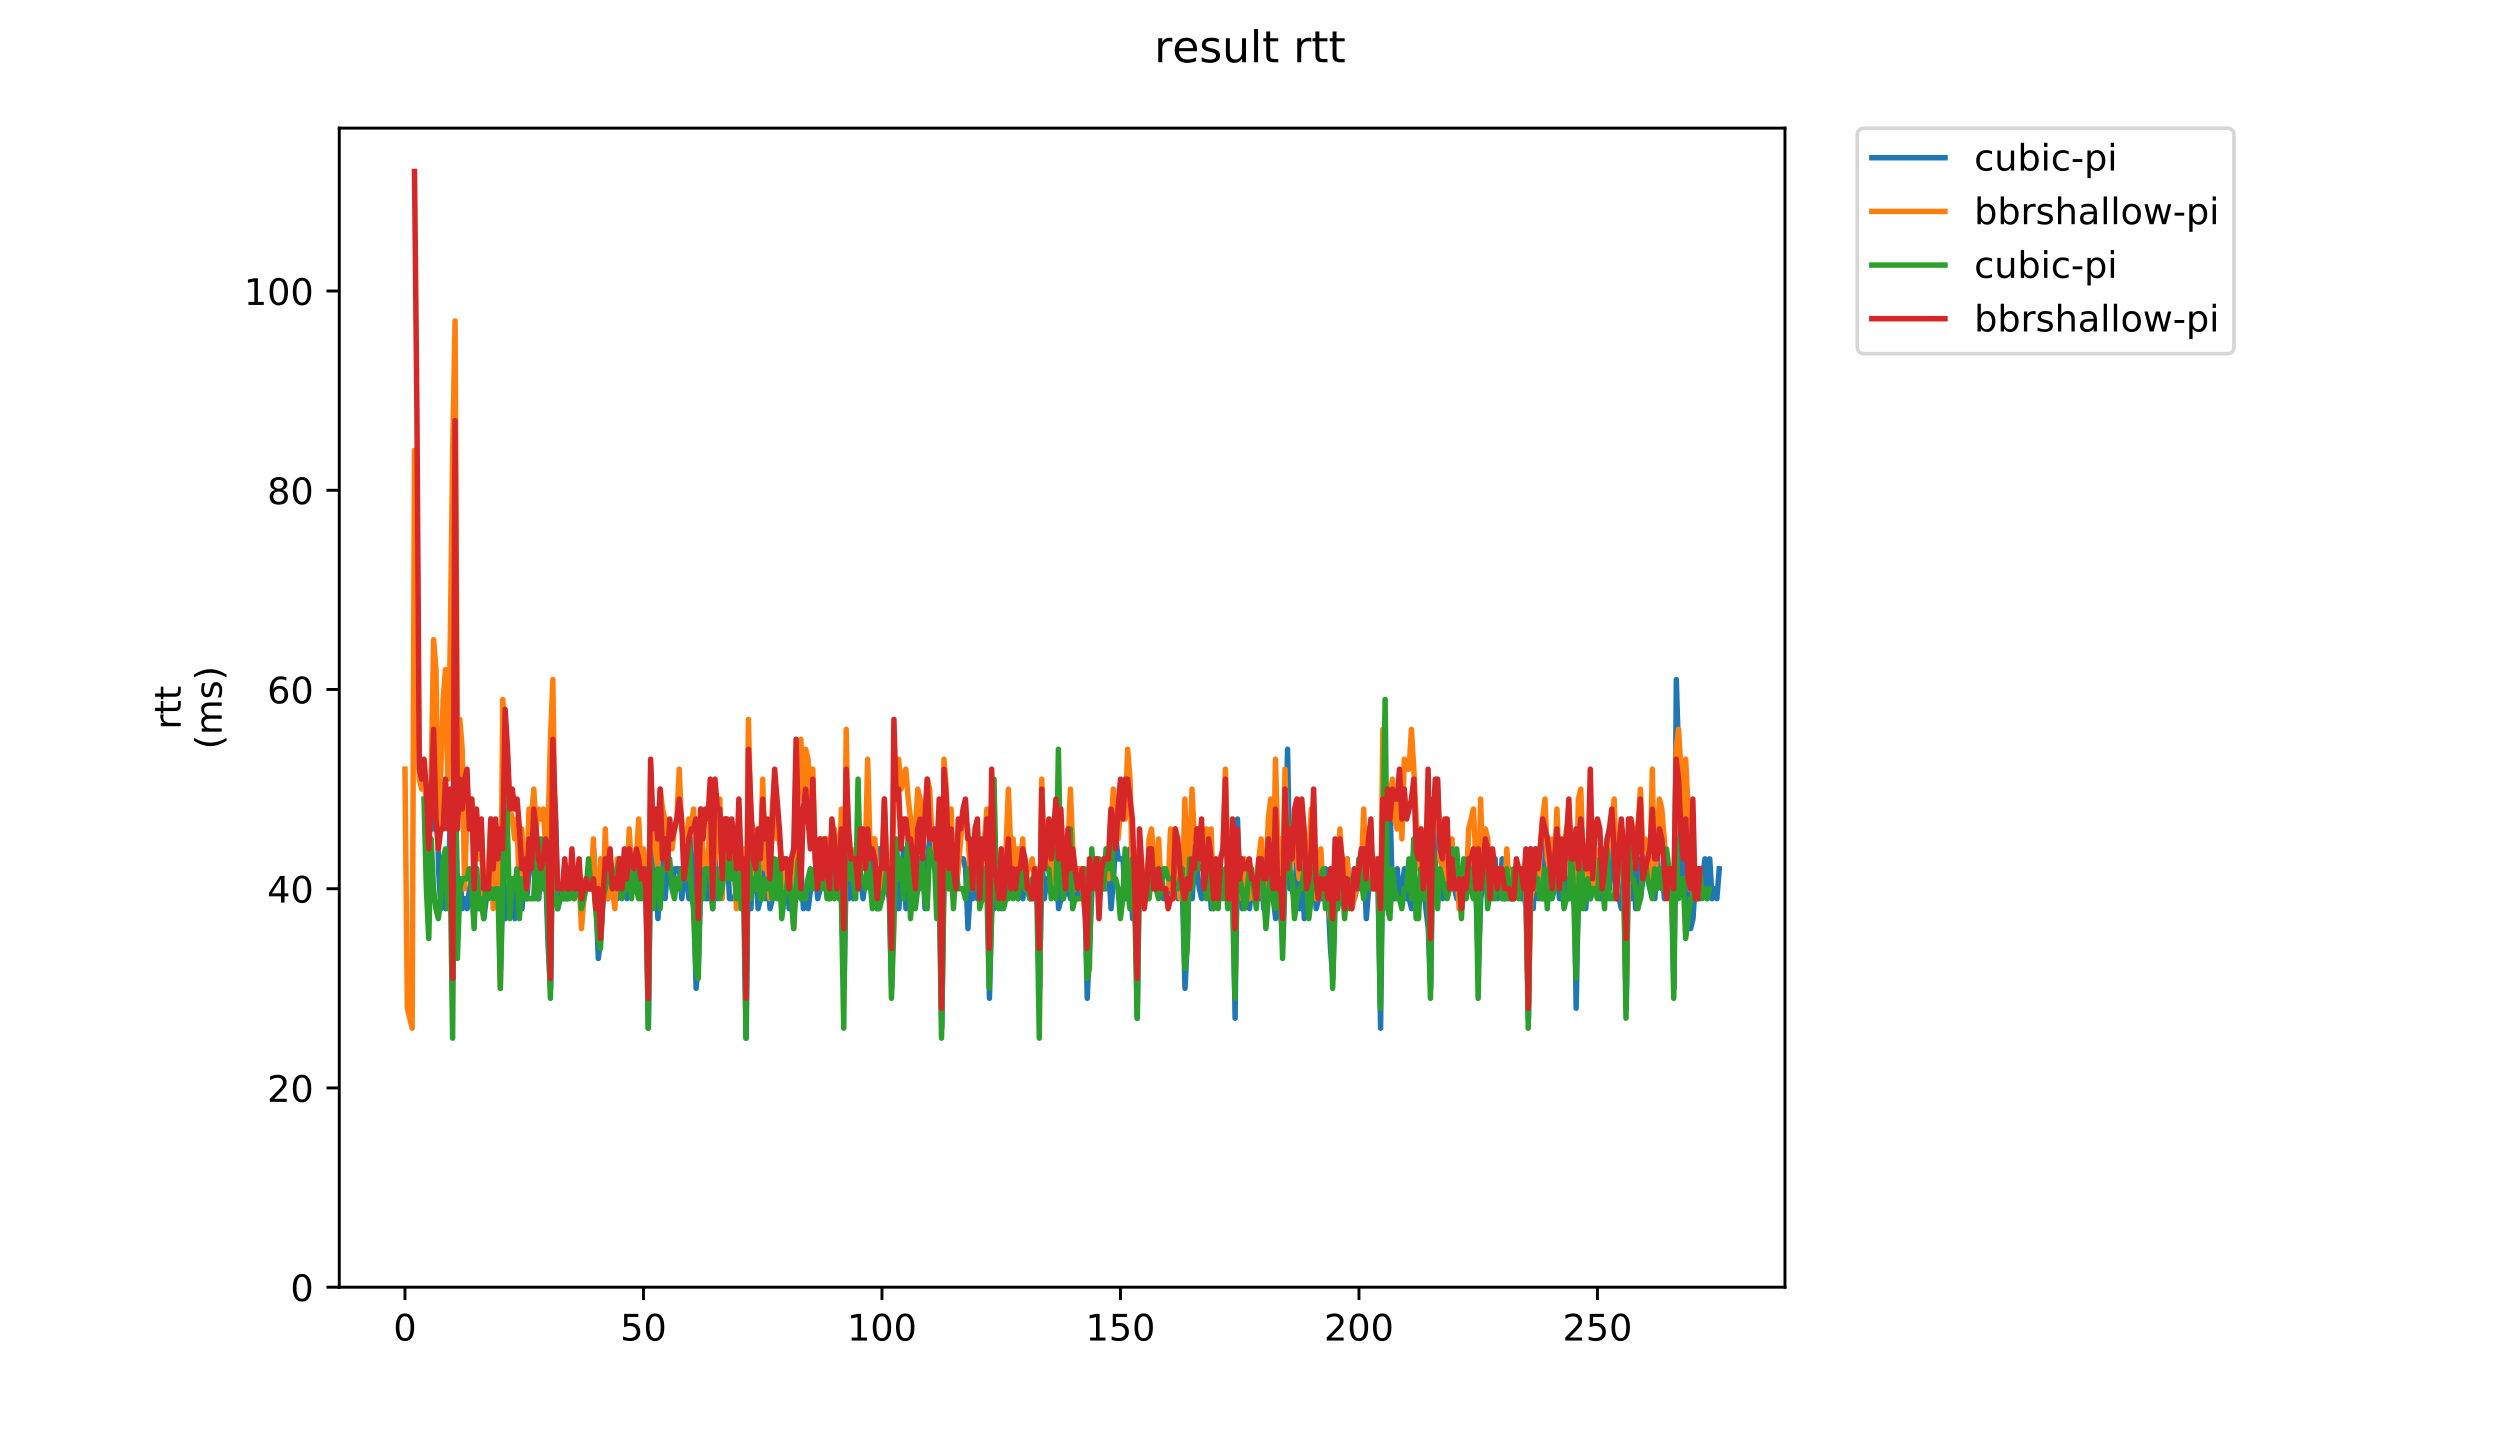<?xml version="1.0" encoding="utf-8" standalone="no"?>
<!DOCTYPE svg PUBLIC "-//W3C//DTD SVG 1.1//EN"
  "http://www.w3.org/Graphics/SVG/1.1/DTD/svg11.dtd">
<!-- Created with matplotlib (https://matplotlib.org/) -->
<svg height="396pt" version="1.1" viewBox="0 0 684 396" width="684pt" xmlns="http://www.w3.org/2000/svg" xmlns:xlink="http://www.w3.org/1999/xlink">
 <defs>
  <style type="text/css">
*{stroke-linecap:butt;stroke-linejoin:round;}
  </style>
 </defs>
 <g id="figure_1">
  <g id="patch_1">
   <path d="M 0 396 
L 684 396 
L 684 0 
L 0 0 
z
" style="fill:#ffffff;"/>
  </g>
  <g id="axes_1">
   <g id="patch_2">
    <path d="M 92.824 352.174 
L 488.365 352.174 
L 488.365 35.062 
L 92.824 35.062 
z
" style="fill:#ffffff;"/>
   </g>
   <g id="matplotlib.axis_1">
    <g id="xtick_1">
     <g id="line2d_1">
      <defs>
       <path d="M 0 0 
L 0 3.5 
" id="mc94d99dce8" style="stroke:#000000;stroke-width:0.8;"/>
      </defs>
      <g>
       <use style="stroke:#000000;stroke-width:0.8;" x="110.803" xlink:href="#mc94d99dce8" y="352.174"/>
      </g>
     </g>
     <g id="text_1">
      <!-- 0 -->
      <defs>
       <path d="M 31.781 66.406 
Q 24.172 66.406 20.328 58.906 
Q 16.5 51.422 16.5 36.375 
Q 16.5 21.391 20.328 13.891 
Q 24.172 6.391 31.781 6.391 
Q 39.453 6.391 43.281 13.891 
Q 47.125 21.391 47.125 36.375 
Q 47.125 51.422 43.281 58.906 
Q 39.453 66.406 31.781 66.406 
z
M 31.781 74.219 
Q 44.047 74.219 50.516 64.516 
Q 56.984 54.828 56.984 36.375 
Q 56.984 17.969 50.516 8.266 
Q 44.047 -1.422 31.781 -1.422 
Q 19.531 -1.422 13.062 8.266 
Q 6.594 17.969 6.594 36.375 
Q 6.594 54.828 13.062 64.516 
Q 19.531 74.219 31.781 74.219 
z
" id="DejaVuSans-48"/>
      </defs>
      <g transform="translate(107.622 366.773)scale(0.1 -0.1)">
       <use xlink:href="#DejaVuSans-48"/>
      </g>
     </g>
    </g>
    <g id="xtick_2">
     <g id="line2d_2">
      <g>
       <use style="stroke:#000000;stroke-width:0.8;" x="176.055" xlink:href="#mc94d99dce8" y="352.174"/>
      </g>
     </g>
     <g id="text_2">
      <!-- 50 -->
      <defs>
       <path d="M 10.797 72.906 
L 49.516 72.906 
L 49.516 64.594 
L 19.828 64.594 
L 19.828 46.734 
Q 21.969 47.469 24.109 47.828 
Q 26.266 48.188 28.422 48.188 
Q 40.625 48.188 47.75 41.5 
Q 54.891 34.812 54.891 23.391 
Q 54.891 11.625 47.562 5.094 
Q 40.234 -1.422 26.906 -1.422 
Q 22.312 -1.422 17.547 -0.641 
Q 12.797 0.141 7.719 1.703 
L 7.719 11.625 
Q 12.109 9.234 16.797 8.062 
Q 21.484 6.891 26.703 6.891 
Q 35.156 6.891 40.078 11.328 
Q 45.016 15.766 45.016 23.391 
Q 45.016 31 40.078 35.438 
Q 35.156 39.891 26.703 39.891 
Q 22.75 39.891 18.812 39.016 
Q 14.891 38.141 10.797 36.281 
z
" id="DejaVuSans-53"/>
      </defs>
      <g transform="translate(169.693 366.773)scale(0.1 -0.1)">
       <use xlink:href="#DejaVuSans-53"/>
       <use x="63.623" xlink:href="#DejaVuSans-48"/>
      </g>
     </g>
    </g>
    <g id="xtick_3">
     <g id="line2d_3">
      <g>
       <use style="stroke:#000000;stroke-width:0.8;" x="241.307" xlink:href="#mc94d99dce8" y="352.174"/>
      </g>
     </g>
     <g id="text_3">
      <!-- 100 -->
      <defs>
       <path d="M 12.406 8.297 
L 28.516 8.297 
L 28.516 63.922 
L 10.984 60.406 
L 10.984 69.391 
L 28.422 72.906 
L 38.281 72.906 
L 38.281 8.297 
L 54.391 8.297 
L 54.391 0 
L 12.406 0 
z
" id="DejaVuSans-49"/>
      </defs>
      <g transform="translate(231.763 366.773)scale(0.1 -0.1)">
       <use xlink:href="#DejaVuSans-49"/>
       <use x="63.623" xlink:href="#DejaVuSans-48"/>
       <use x="127.246" xlink:href="#DejaVuSans-48"/>
      </g>
     </g>
    </g>
    <g id="xtick_4">
     <g id="line2d_4">
      <g>
       <use style="stroke:#000000;stroke-width:0.8;" x="306.559" xlink:href="#mc94d99dce8" y="352.174"/>
      </g>
     </g>
     <g id="text_4">
      <!-- 150 -->
      <g transform="translate(297.015 366.773)scale(0.1 -0.1)">
       <use xlink:href="#DejaVuSans-49"/>
       <use x="63.623" xlink:href="#DejaVuSans-53"/>
       <use x="127.246" xlink:href="#DejaVuSans-48"/>
      </g>
     </g>
    </g>
    <g id="xtick_5">
     <g id="line2d_5">
      <g>
       <use style="stroke:#000000;stroke-width:0.8;" x="371.811" xlink:href="#mc94d99dce8" y="352.174"/>
      </g>
     </g>
     <g id="text_5">
      <!-- 200 -->
      <defs>
       <path d="M 19.188 8.297 
L 53.609 8.297 
L 53.609 0 
L 7.328 0 
L 7.328 8.297 
Q 12.938 14.109 22.625 23.891 
Q 32.328 33.688 34.812 36.531 
Q 39.547 41.844 41.422 45.531 
Q 43.312 49.219 43.312 52.781 
Q 43.312 58.594 39.234 62.25 
Q 35.156 65.922 28.609 65.922 
Q 23.969 65.922 18.812 64.312 
Q 13.672 62.703 7.812 59.422 
L 7.812 69.391 
Q 13.766 71.781 18.938 73 
Q 24.125 74.219 28.422 74.219 
Q 39.75 74.219 46.484 68.547 
Q 53.219 62.891 53.219 53.422 
Q 53.219 48.922 51.531 44.891 
Q 49.859 40.875 45.406 35.406 
Q 44.188 33.984 37.641 27.219 
Q 31.109 20.453 19.188 8.297 
z
" id="DejaVuSans-50"/>
      </defs>
      <g transform="translate(362.267 366.773)scale(0.1 -0.1)">
       <use xlink:href="#DejaVuSans-50"/>
       <use x="63.623" xlink:href="#DejaVuSans-48"/>
       <use x="127.246" xlink:href="#DejaVuSans-48"/>
      </g>
     </g>
    </g>
    <g id="xtick_6">
     <g id="line2d_6">
      <g>
       <use style="stroke:#000000;stroke-width:0.8;" x="437.063" xlink:href="#mc94d99dce8" y="352.174"/>
      </g>
     </g>
     <g id="text_6">
      <!-- 250 -->
      <g transform="translate(427.519 366.773)scale(0.1 -0.1)">
       <use xlink:href="#DejaVuSans-50"/>
       <use x="63.623" xlink:href="#DejaVuSans-53"/>
       <use x="127.246" xlink:href="#DejaVuSans-48"/>
      </g>
     </g>
    </g>
   </g>
   <g id="matplotlib.axis_2">
    <g id="ytick_1">
     <g id="line2d_7">
      <defs>
       <path d="M 0 0 
L -3.5 0 
" id="m529328449e" style="stroke:#000000;stroke-width:0.8;"/>
      </defs>
      <g>
       <use style="stroke:#000000;stroke-width:0.8;" x="92.824" xlink:href="#m529328449e" y="352.174"/>
      </g>
     </g>
     <g id="text_7">
      <!-- 0 -->
      <g transform="translate(79.461 355.973)scale(0.1 -0.1)">
       <use xlink:href="#DejaVuSans-48"/>
      </g>
     </g>
    </g>
    <g id="ytick_2">
     <g id="line2d_8">
      <g>
       <use style="stroke:#000000;stroke-width:0.8;" x="92.824" xlink:href="#m529328449e" y="297.664"/>
      </g>
     </g>
     <g id="text_8">
      <!-- 20 -->
      <g transform="translate(73.099 301.463)scale(0.1 -0.1)">
       <use xlink:href="#DejaVuSans-50"/>
       <use x="63.623" xlink:href="#DejaVuSans-48"/>
      </g>
     </g>
    </g>
    <g id="ytick_3">
     <g id="line2d_9">
      <g>
       <use style="stroke:#000000;stroke-width:0.8;" x="92.824" xlink:href="#m529328449e" y="243.154"/>
      </g>
     </g>
     <g id="text_9">
      <!-- 40 -->
      <defs>
       <path d="M 37.797 64.312 
L 12.891 25.391 
L 37.797 25.391 
z
M 35.203 72.906 
L 47.609 72.906 
L 47.609 25.391 
L 58.016 25.391 
L 58.016 17.188 
L 47.609 17.188 
L 47.609 0 
L 37.797 0 
L 37.797 17.188 
L 4.891 17.188 
L 4.891 26.703 
z
" id="DejaVuSans-52"/>
      </defs>
      <g transform="translate(73.099 246.953)scale(0.1 -0.1)">
       <use xlink:href="#DejaVuSans-52"/>
       <use x="63.623" xlink:href="#DejaVuSans-48"/>
      </g>
     </g>
    </g>
    <g id="ytick_4">
     <g id="line2d_10">
      <g>
       <use style="stroke:#000000;stroke-width:0.8;" x="92.824" xlink:href="#m529328449e" y="188.644"/>
      </g>
     </g>
     <g id="text_10">
      <!-- 60 -->
      <defs>
       <path d="M 33.016 40.375 
Q 26.375 40.375 22.484 35.828 
Q 18.609 31.297 18.609 23.391 
Q 18.609 15.531 22.484 10.953 
Q 26.375 6.391 33.016 6.391 
Q 39.656 6.391 43.531 10.953 
Q 47.406 15.531 47.406 23.391 
Q 47.406 31.297 43.531 35.828 
Q 39.656 40.375 33.016 40.375 
z
M 52.594 71.297 
L 52.594 62.312 
Q 48.875 64.062 45.094 64.984 
Q 41.312 65.922 37.594 65.922 
Q 27.828 65.922 22.672 59.328 
Q 17.531 52.734 16.797 39.406 
Q 19.672 43.656 24.016 45.922 
Q 28.375 48.188 33.594 48.188 
Q 44.578 48.188 50.953 41.516 
Q 57.328 34.859 57.328 23.391 
Q 57.328 12.156 50.688 5.359 
Q 44.047 -1.422 33.016 -1.422 
Q 20.359 -1.422 13.672 8.266 
Q 6.984 17.969 6.984 36.375 
Q 6.984 53.656 15.188 63.938 
Q 23.391 74.219 37.203 74.219 
Q 40.922 74.219 44.703 73.484 
Q 48.484 72.75 52.594 71.297 
z
" id="DejaVuSans-54"/>
      </defs>
      <g transform="translate(73.099 192.444)scale(0.1 -0.1)">
       <use xlink:href="#DejaVuSans-54"/>
       <use x="63.623" xlink:href="#DejaVuSans-48"/>
      </g>
     </g>
    </g>
    <g id="ytick_5">
     <g id="line2d_11">
      <g>
       <use style="stroke:#000000;stroke-width:0.8;" x="92.824" xlink:href="#m529328449e" y="134.134"/>
      </g>
     </g>
     <g id="text_11">
      <!-- 80 -->
      <defs>
       <path d="M 31.781 34.625 
Q 24.75 34.625 20.719 30.859 
Q 16.703 27.094 16.703 20.516 
Q 16.703 13.922 20.719 10.156 
Q 24.75 6.391 31.781 6.391 
Q 38.812 6.391 42.859 10.172 
Q 46.922 13.969 46.922 20.516 
Q 46.922 27.094 42.891 30.859 
Q 38.875 34.625 31.781 34.625 
z
M 21.922 38.812 
Q 15.578 40.375 12.031 44.719 
Q 8.5 49.078 8.5 55.328 
Q 8.5 64.062 14.719 69.141 
Q 20.953 74.219 31.781 74.219 
Q 42.672 74.219 48.875 69.141 
Q 55.078 64.062 55.078 55.328 
Q 55.078 49.078 51.531 44.719 
Q 48 40.375 41.703 38.812 
Q 48.828 37.156 52.797 32.312 
Q 56.781 27.484 56.781 20.516 
Q 56.781 9.906 50.312 4.234 
Q 43.844 -1.422 31.781 -1.422 
Q 19.734 -1.422 13.25 4.234 
Q 6.781 9.906 6.781 20.516 
Q 6.781 27.484 10.781 32.312 
Q 14.797 37.156 21.922 38.812 
z
M 18.312 54.391 
Q 18.312 48.734 21.844 45.562 
Q 25.391 42.391 31.781 42.391 
Q 38.141 42.391 41.719 45.562 
Q 45.312 48.734 45.312 54.391 
Q 45.312 60.062 41.719 63.234 
Q 38.141 66.406 31.781 66.406 
Q 25.391 66.406 21.844 63.234 
Q 18.312 60.062 18.312 54.391 
z
" id="DejaVuSans-56"/>
      </defs>
      <g transform="translate(73.099 137.934)scale(0.1 -0.1)">
       <use xlink:href="#DejaVuSans-56"/>
       <use x="63.623" xlink:href="#DejaVuSans-48"/>
      </g>
     </g>
    </g>
    <g id="ytick_6">
     <g id="line2d_12">
      <g>
       <use style="stroke:#000000;stroke-width:0.8;" x="92.824" xlink:href="#m529328449e" y="79.624"/>
      </g>
     </g>
     <g id="text_12">
      <!-- 100 -->
      <g transform="translate(66.736 83.424)scale(0.1 -0.1)">
       <use xlink:href="#DejaVuSans-49"/>
       <use x="63.623" xlink:href="#DejaVuSans-48"/>
       <use x="127.246" xlink:href="#DejaVuSans-48"/>
      </g>
     </g>
    </g>
    <g id="text_13">
     <!-- rtt -->
     <defs>
      <path d="M 41.109 46.297 
Q 39.594 47.172 37.812 47.578 
Q 36.031 48 33.891 48 
Q 26.266 48 22.188 43.047 
Q 18.109 38.094 18.109 28.812 
L 18.109 0 
L 9.078 0 
L 9.078 54.688 
L 18.109 54.688 
L 18.109 46.188 
Q 20.953 51.172 25.484 53.578 
Q 30.031 56 36.531 56 
Q 37.453 56 38.578 55.875 
Q 39.703 55.766 41.062 55.516 
z
" id="DejaVuSans-114"/>
      <path d="M 18.312 70.219 
L 18.312 54.688 
L 36.812 54.688 
L 36.812 47.703 
L 18.312 47.703 
L 18.312 18.016 
Q 18.312 11.328 20.141 9.422 
Q 21.969 7.516 27.594 7.516 
L 36.812 7.516 
L 36.812 0 
L 27.594 0 
Q 17.188 0 13.234 3.875 
Q 9.281 7.766 9.281 18.016 
L 9.281 47.703 
L 2.688 47.703 
L 2.688 54.688 
L 9.281 54.688 
L 9.281 70.219 
z
" id="DejaVuSans-116"/>
     </defs>
     <g transform="translate(49.459 199.594)rotate(-90)scale(0.1 -0.1)">
      <use xlink:href="#DejaVuSans-114"/>
      <use x="41.113" xlink:href="#DejaVuSans-116"/>
      <use x="80.322" xlink:href="#DejaVuSans-116"/>
     </g>
     <!-- (ms) -->
     <defs>
      <path d="M 31 75.875 
Q 24.469 64.656 21.281 53.656 
Q 18.109 42.672 18.109 31.391 
Q 18.109 20.125 21.312 9.062 
Q 24.516 -2 31 -13.188 
L 23.188 -13.188 
Q 15.875 -1.703 12.234 9.375 
Q 8.594 20.453 8.594 31.391 
Q 8.594 42.281 12.203 53.312 
Q 15.828 64.359 23.188 75.875 
z
" id="DejaVuSans-40"/>
      <path d="M 52 44.188 
Q 55.375 50.25 60.062 53.125 
Q 64.75 56 71.094 56 
Q 79.641 56 84.281 50.016 
Q 88.922 44.047 88.922 33.016 
L 88.922 0 
L 79.891 0 
L 79.891 32.719 
Q 79.891 40.578 77.094 44.375 
Q 74.312 48.188 68.609 48.188 
Q 61.625 48.188 57.562 43.547 
Q 53.516 38.922 53.516 30.906 
L 53.516 0 
L 44.484 0 
L 44.484 32.719 
Q 44.484 40.625 41.703 44.406 
Q 38.922 48.188 33.109 48.188 
Q 26.219 48.188 22.156 43.531 
Q 18.109 38.875 18.109 30.906 
L 18.109 0 
L 9.078 0 
L 9.078 54.688 
L 18.109 54.688 
L 18.109 46.188 
Q 21.188 51.219 25.484 53.609 
Q 29.781 56 35.688 56 
Q 41.656 56 45.828 52.969 
Q 50 49.953 52 44.188 
z
" id="DejaVuSans-109"/>
      <path d="M 44.281 53.078 
L 44.281 44.578 
Q 40.484 46.531 36.375 47.5 
Q 32.281 48.484 27.875 48.484 
Q 21.188 48.484 17.844 46.438 
Q 14.5 44.391 14.5 40.281 
Q 14.5 37.156 16.891 35.375 
Q 19.281 33.594 26.516 31.984 
L 29.594 31.297 
Q 39.156 29.25 43.188 25.516 
Q 47.219 21.781 47.219 15.094 
Q 47.219 7.469 41.188 3.016 
Q 35.156 -1.422 24.609 -1.422 
Q 20.219 -1.422 15.453 -0.562 
Q 10.688 0.297 5.422 2 
L 5.422 11.281 
Q 10.406 8.688 15.234 7.391 
Q 20.062 6.109 24.812 6.109 
Q 31.156 6.109 34.562 8.281 
Q 37.984 10.453 37.984 14.406 
Q 37.984 18.062 35.516 20.016 
Q 33.062 21.969 24.703 23.781 
L 21.578 24.516 
Q 13.234 26.266 9.516 29.906 
Q 5.812 33.547 5.812 39.891 
Q 5.812 47.609 11.281 51.797 
Q 16.75 56 26.812 56 
Q 31.781 56 36.172 55.266 
Q 40.578 54.547 44.281 53.078 
z
" id="DejaVuSans-115"/>
      <path d="M 8.016 75.875 
L 15.828 75.875 
Q 23.141 64.359 26.781 53.312 
Q 30.422 42.281 30.422 31.391 
Q 30.422 20.453 26.781 9.375 
Q 23.141 -1.703 15.828 -13.188 
L 8.016 -13.188 
Q 14.5 -2 17.703 9.062 
Q 20.906 20.125 20.906 31.391 
Q 20.906 42.672 17.703 53.656 
Q 14.5 64.656 8.016 75.875 
z
" id="DejaVuSans-41"/>
     </defs>
     <g transform="translate(60.657 204.995)rotate(-90)scale(0.1 -0.1)">
      <use xlink:href="#DejaVuSans-40"/>
      <use x="39.014" xlink:href="#DejaVuSans-109"/>
      <use x="136.426" xlink:href="#DejaVuSans-115"/>
      <use x="188.525" xlink:href="#DejaVuSans-41"/>
     </g>
    </g>
   </g>
   <g id="line2d_13">
    <path clip-path="url(#p4948506726)" d="M 118.678 226.801 
L 119.33 199.546 
L 119.983 237.703 
L 120.635 248.605 
L 121.288 240.429 
L 121.94 248.605 
L 122.593 245.88 
L 123.245 221.35 
L 123.898 267.684 
L 124.55 213.174 
L 125.203 245.88 
L 125.855 240.429 
L 126.508 248.605 
L 127.16 245.88 
L 127.813 248.605 
L 128.465 243.154 
L 129.118 240.429 
L 129.771 243.154 
L 130.423 237.703 
L 131.076 248.605 
L 131.728 240.429 
L 132.381 251.331 
L 133.033 245.88 
L 133.686 237.703 
L 134.338 234.978 
L 134.991 243.154 
L 135.643 243.154 
L 136.296 234.978 
L 136.948 264.958 
L 137.601 237.703 
L 138.253 251.331 
L 139.558 240.429 
L 140.211 243.154 
L 140.863 251.331 
L 141.516 237.703 
L 142.168 237.703 
L 142.821 248.605 
L 143.473 240.429 
L 144.126 245.88 
L 144.778 237.703 
L 146.084 237.703 
L 146.736 245.88 
L 147.389 245.88 
L 148.041 234.978 
L 148.694 243.154 
L 149.346 240.429 
L 149.999 259.507 
L 150.651 270.409 
L 151.304 213.174 
L 151.956 221.35 
L 152.609 248.605 
L 153.261 245.88 
L 155.219 245.88 
L 157.176 237.703 
L 157.829 243.154 
L 159.134 243.154 
L 159.786 245.88 
L 160.439 240.429 
L 161.092 243.154 
L 161.744 243.154 
L 162.397 232.252 
L 163.049 245.88 
L 163.702 262.233 
L 164.354 256.782 
L 165.007 245.88 
L 165.659 237.703 
L 166.312 245.88 
L 166.964 234.978 
L 167.617 243.154 
L 168.269 243.154 
L 168.922 245.88 
L 169.574 243.154 
L 170.227 237.703 
L 170.879 240.429 
L 171.532 245.88 
L 172.837 240.429 
L 173.489 243.154 
L 174.142 243.154 
L 174.794 237.703 
L 175.447 245.88 
L 176.099 243.154 
L 176.752 245.88 
L 177.405 281.311 
L 178.057 226.801 
L 178.71 229.527 
L 180.015 251.331 
L 180.667 240.429 
L 181.32 234.978 
L 181.972 245.88 
L 182.625 237.703 
L 183.277 237.703 
L 183.93 243.154 
L 184.582 237.703 
L 185.887 237.703 
L 186.54 245.88 
L 187.192 240.429 
L 187.845 237.703 
L 188.497 245.88 
L 189.15 229.527 
L 189.802 245.88 
L 190.455 270.409 
L 191.107 262.233 
L 191.76 237.703 
L 192.412 237.703 
L 193.065 245.88 
L 193.718 245.88 
L 194.37 237.703 
L 195.023 248.605 
L 195.675 234.978 
L 196.328 245.88 
L 196.98 237.703 
L 197.633 240.429 
L 198.285 240.429 
L 198.938 232.252 
L 199.59 245.88 
L 200.895 245.88 
L 201.548 243.154 
L 202.2 243.154 
L 202.853 240.429 
L 203.505 240.429 
L 204.158 284.037 
L 204.81 224.076 
L 205.463 248.605 
L 206.115 232.252 
L 206.768 237.703 
L 207.42 248.605 
L 208.073 245.88 
L 208.725 232.252 
L 209.378 245.88 
L 210.031 240.429 
L 210.683 248.605 
L 211.336 245.88 
L 211.988 240.429 
L 212.641 243.154 
L 213.293 243.154 
L 214.598 237.703 
L 215.251 237.703 
L 215.903 248.605 
L 216.556 243.154 
L 217.208 248.605 
L 217.861 240.429 
L 218.513 229.527 
L 219.166 237.703 
L 219.818 248.605 
L 220.471 245.88 
L 221.123 248.605 
L 221.776 243.154 
L 222.428 243.154 
L 223.081 237.703 
L 223.733 245.88 
L 224.386 243.154 
L 225.038 237.703 
L 225.691 234.978 
L 226.996 245.88 
L 227.649 237.703 
L 228.301 234.978 
L 228.954 237.703 
L 229.606 245.88 
L 230.259 245.88 
L 230.911 270.409 
L 231.564 234.978 
L 232.216 245.88 
L 232.869 237.703 
L 233.521 245.88 
L 234.174 243.154 
L 234.826 243.154 
L 235.479 240.429 
L 236.131 245.88 
L 236.784 240.429 
L 237.436 237.703 
L 238.089 243.154 
L 238.741 234.978 
L 239.394 237.703 
L 240.046 248.605 
L 240.699 232.252 
L 241.352 245.88 
L 242.004 234.978 
L 242.657 243.154 
L 243.309 245.88 
L 243.962 270.409 
L 244.614 232.252 
L 245.267 245.88 
L 245.919 248.605 
L 247.224 232.252 
L 247.877 248.605 
L 248.529 245.88 
L 249.182 245.88 
L 249.834 243.154 
L 251.139 243.154 
L 251.792 234.978 
L 252.444 234.978 
L 253.097 248.605 
L 253.749 234.978 
L 254.402 229.527 
L 255.054 234.978 
L 256.359 240.429 
L 257.012 240.429 
L 257.665 281.311 
L 258.317 234.978 
L 258.97 237.703 
L 259.622 234.978 
L 260.275 243.154 
L 260.927 237.703 
L 261.58 243.154 
L 262.232 234.978 
L 263.537 234.978 
L 264.19 237.703 
L 264.842 254.056 
L 265.495 243.154 
L 266.147 245.88 
L 266.8 243.154 
L 267.452 245.88 
L 268.105 237.703 
L 268.757 234.978 
L 269.41 245.88 
L 270.062 234.978 
L 270.715 273.135 
L 271.367 245.88 
L 272.02 248.605 
L 272.672 245.88 
L 273.325 240.429 
L 273.978 248.605 
L 275.283 243.154 
L 275.935 243.154 
L 276.588 240.429 
L 277.24 243.154 
L 277.893 243.154 
L 278.545 245.88 
L 279.198 240.429 
L 279.85 245.88 
L 280.503 237.703 
L 281.155 243.154 
L 281.808 245.88 
L 282.46 245.88 
L 283.113 240.429 
L 283.765 240.429 
L 284.418 270.409 
L 285.07 234.978 
L 285.723 245.88 
L 286.375 240.429 
L 287.028 243.154 
L 287.68 229.527 
L 288.333 243.154 
L 288.985 237.703 
L 289.638 248.605 
L 290.291 245.88 
L 290.943 245.88 
L 291.596 243.154 
L 292.248 243.154 
L 292.901 245.88 
L 293.553 237.703 
L 294.206 237.703 
L 294.858 245.88 
L 295.511 240.429 
L 296.163 237.703 
L 296.816 243.154 
L 297.468 273.135 
L 298.773 243.154 
L 299.426 237.703 
L 300.078 234.978 
L 300.731 245.88 
L 301.383 237.703 
L 302.036 243.154 
L 302.688 243.154 
L 303.341 237.703 
L 303.993 248.605 
L 304.646 240.429 
L 305.299 229.527 
L 305.951 234.978 
L 307.256 234.978 
L 307.909 245.88 
L 308.561 234.978 
L 309.214 232.252 
L 309.866 251.331 
L 310.519 240.429 
L 311.171 278.586 
L 311.824 232.252 
L 312.476 245.88 
L 313.129 243.154 
L 313.781 245.88 
L 314.434 243.154 
L 315.086 237.703 
L 315.739 243.154 
L 316.391 243.154 
L 317.044 237.703 
L 317.696 237.703 
L 318.349 245.88 
L 319.001 245.88 
L 319.654 243.154 
L 320.306 243.154 
L 320.959 240.429 
L 321.612 234.978 
L 322.264 245.88 
L 322.917 237.703 
L 323.569 245.88 
L 324.222 270.409 
L 324.874 256.782 
L 325.527 226.801 
L 326.179 245.88 
L 326.832 234.978 
L 327.484 237.703 
L 328.137 243.154 
L 328.789 245.88 
L 329.442 243.154 
L 330.094 237.703 
L 330.747 237.703 
L 331.399 248.605 
L 332.052 245.88 
L 332.704 240.429 
L 333.357 245.88 
L 334.009 243.154 
L 334.662 243.154 
L 335.314 240.429 
L 335.967 245.88 
L 336.619 245.88 
L 337.272 237.703 
L 337.925 278.586 
L 338.577 224.076 
L 339.23 243.154 
L 339.882 248.605 
L 340.535 240.429 
L 341.187 245.88 
L 341.84 248.605 
L 342.492 243.154 
L 343.145 240.429 
L 343.797 240.429 
L 344.45 245.88 
L 345.102 237.703 
L 345.755 248.605 
L 347.06 237.703 
L 347.712 234.978 
L 348.365 245.88 
L 349.017 251.331 
L 349.67 237.703 
L 350.322 248.605 
L 350.975 256.782 
L 351.627 234.978 
L 352.28 204.997 
L 352.932 243.154 
L 353.585 243.154 
L 354.238 245.88 
L 354.89 232.252 
L 355.543 248.605 
L 356.195 234.978 
L 356.848 251.331 
L 358.153 240.429 
L 358.805 245.88 
L 359.458 237.703 
L 360.11 248.605 
L 360.763 245.88 
L 362.068 245.88 
L 362.72 237.703 
L 363.373 245.88 
L 364.025 259.507 
L 364.678 267.684 
L 365.33 234.978 
L 365.983 248.605 
L 366.635 243.154 
L 367.94 248.605 
L 368.593 234.978 
L 369.245 245.88 
L 369.898 243.154 
L 370.551 245.88 
L 371.203 243.154 
L 371.856 243.154 
L 372.508 237.703 
L 373.161 234.978 
L 373.813 251.331 
L 374.466 243.154 
L 375.118 232.252 
L 375.771 243.154 
L 376.423 234.978 
L 377.076 243.154 
L 377.728 281.311 
L 378.381 226.801 
L 379.033 221.35 
L 379.686 245.88 
L 380.338 221.35 
L 380.991 245.88 
L 381.643 245.88 
L 382.296 237.703 
L 382.948 245.88 
L 383.601 243.154 
L 384.253 237.703 
L 384.906 245.88 
L 385.559 245.88 
L 386.211 248.605 
L 386.864 243.154 
L 387.516 245.88 
L 388.169 245.88 
L 388.821 240.429 
L 389.474 243.154 
L 390.779 254.056 
L 391.431 270.409 
L 392.084 218.625 
L 392.736 237.703 
L 393.389 245.88 
L 394.041 243.154 
L 394.694 245.88 
L 395.999 234.978 
L 396.651 243.154 
L 397.956 243.154 
L 398.609 245.88 
L 399.261 240.429 
L 399.914 248.605 
L 400.566 243.154 
L 401.219 243.154 
L 401.872 240.429 
L 402.524 240.429 
L 403.177 237.703 
L 403.829 243.154 
L 404.482 264.958 
L 405.134 245.88 
L 405.787 240.429 
L 406.439 243.154 
L 407.092 240.429 
L 407.744 245.88 
L 408.397 243.154 
L 409.049 234.978 
L 409.702 245.88 
L 410.354 243.154 
L 411.007 234.978 
L 411.659 245.88 
L 412.312 245.88 
L 412.964 237.703 
L 413.617 245.88 
L 414.269 245.88 
L 414.922 243.154 
L 415.574 237.703 
L 416.227 245.88 
L 416.879 243.154 
L 417.532 248.605 
L 418.185 278.586 
L 418.837 232.252 
L 419.49 248.605 
L 420.142 232.252 
L 420.795 245.88 
L 421.447 243.154 
L 422.1 245.88 
L 422.752 226.801 
L 423.405 229.527 
L 424.057 245.88 
L 424.71 237.703 
L 425.362 243.154 
L 426.015 237.703 
L 426.667 245.88 
L 427.32 245.88 
L 427.972 240.429 
L 428.625 240.429 
L 429.277 245.88 
L 429.93 245.88 
L 430.582 229.527 
L 431.235 275.86 
L 431.887 240.429 
L 432.54 248.605 
L 433.192 240.429 
L 433.845 248.605 
L 434.498 237.703 
L 435.15 245.88 
L 435.803 243.154 
L 436.455 243.154 
L 437.108 237.703 
L 437.76 245.88 
L 439.065 240.429 
L 439.718 243.154 
L 440.37 243.154 
L 441.675 226.801 
L 442.328 245.88 
L 442.98 245.88 
L 443.633 248.605 
L 444.285 237.703 
L 444.938 275.86 
L 445.59 234.978 
L 446.243 245.88 
L 446.895 237.703 
L 447.548 248.605 
L 448.2 234.978 
L 448.853 245.88 
L 449.506 240.429 
L 450.158 237.703 
L 450.811 237.703 
L 451.463 243.154 
L 452.116 237.703 
L 452.768 245.88 
L 453.421 234.978 
L 454.073 240.429 
L 454.726 237.703 
L 455.378 245.88 
L 456.031 237.703 
L 456.683 245.88 
L 457.336 240.429 
L 457.988 270.409 
L 458.641 185.919 
L 459.293 207.723 
L 459.946 243.154 
L 460.598 232.252 
L 461.251 226.801 
L 461.903 245.88 
L 462.556 254.056 
L 463.208 251.331 
L 463.861 240.429 
L 464.513 245.88 
L 465.166 245.88 
L 466.471 234.978 
L 467.124 245.88 
L 467.776 234.978 
L 468.429 245.88 
L 469.081 243.154 
L 469.734 245.88 
L 470.386 237.703 
L 470.386 237.703 
" style="fill:none;stroke:#1f77b4;stroke-linecap:square;stroke-width:1.5;"/>
   </g>
   <g id="line2d_14">
    <path clip-path="url(#p4948506726)" d="M 110.803 210.448 
L 111.456 275.86 
L 112.761 281.311 
L 113.413 123.232 
L 114.066 155.938 
L 114.718 213.174 
L 115.371 215.899 
L 116.023 210.448 
L 116.676 221.35 
L 117.328 218.625 
L 117.981 213.174 
L 118.633 175.017 
L 119.286 183.193 
L 119.938 232.252 
L 121.243 191.37 
L 121.896 183.193 
L 122.548 213.174 
L 123.201 175.017 
L 123.853 123.232 
L 124.506 87.801 
L 125.159 215.899 
L 125.811 196.821 
L 126.464 204.997 
L 127.116 243.154 
L 127.769 221.35 
L 128.421 224.076 
L 129.074 218.625 
L 129.726 224.076 
L 130.379 234.978 
L 131.031 234.978 
L 131.684 226.801 
L 132.336 245.88 
L 132.989 243.154 
L 133.641 237.703 
L 134.294 224.076 
L 134.946 248.605 
L 135.599 234.978 
L 136.251 229.527 
L 136.904 270.409 
L 137.556 191.37 
L 138.209 202.272 
L 138.861 207.723 
L 139.514 221.35 
L 140.166 224.076 
L 140.819 229.527 
L 141.472 224.076 
L 142.124 245.88 
L 142.777 226.801 
L 143.429 240.429 
L 144.082 243.154 
L 144.734 221.35 
L 145.387 224.076 
L 146.039 215.899 
L 146.692 226.801 
L 147.344 221.35 
L 147.997 224.076 
L 148.649 221.35 
L 149.302 232.252 
L 149.954 226.801 
L 150.607 202.272 
L 151.259 185.919 
L 151.912 232.252 
L 152.564 243.154 
L 154.522 243.154 
L 155.174 245.88 
L 156.479 240.429 
L 157.132 245.88 
L 158.437 240.429 
L 159.09 254.056 
L 159.742 245.88 
L 160.395 240.429 
L 161.047 243.154 
L 161.7 243.154 
L 162.352 229.527 
L 163.005 248.605 
L 163.657 254.056 
L 164.31 234.978 
L 164.962 245.88 
L 165.615 226.801 
L 166.267 245.88 
L 166.92 240.429 
L 167.572 243.154 
L 168.225 248.605 
L 168.877 234.978 
L 169.53 243.154 
L 170.182 237.703 
L 171.487 243.154 
L 172.14 226.801 
L 172.792 237.703 
L 173.445 234.978 
L 174.098 234.978 
L 174.75 224.076 
L 175.403 240.429 
L 176.055 232.252 
L 176.708 237.703 
L 177.36 270.409 
L 178.013 210.448 
L 178.665 229.527 
L 179.318 232.252 
L 179.97 237.703 
L 180.623 215.899 
L 181.275 221.35 
L 181.928 224.076 
L 182.58 237.703 
L 183.233 226.801 
L 183.885 232.252 
L 184.538 226.801 
L 185.19 224.076 
L 185.843 210.448 
L 186.495 226.801 
L 187.148 229.527 
L 187.8 229.527 
L 188.453 224.076 
L 189.106 226.801 
L 189.758 221.35 
L 190.411 232.252 
L 191.063 237.703 
L 191.716 221.35 
L 192.368 234.978 
L 193.021 237.703 
L 193.673 234.978 
L 194.326 224.076 
L 194.978 240.429 
L 196.283 229.527 
L 196.936 218.625 
L 197.588 245.88 
L 198.241 224.076 
L 198.893 224.076 
L 199.546 226.801 
L 200.198 237.703 
L 200.851 234.978 
L 201.503 248.605 
L 202.156 226.801 
L 202.808 240.429 
L 203.461 232.252 
L 204.113 270.409 
L 204.766 196.821 
L 205.419 224.076 
L 206.071 226.801 
L 206.724 243.154 
L 207.376 243.154 
L 208.029 234.978 
L 208.681 213.174 
L 209.334 237.703 
L 209.986 237.703 
L 210.639 245.88 
L 211.291 221.35 
L 211.944 213.174 
L 212.596 229.527 
L 213.249 229.527 
L 213.901 237.703 
L 214.554 243.154 
L 216.511 243.154 
L 217.164 254.056 
L 218.469 207.723 
L 219.121 202.272 
L 219.774 218.625 
L 220.426 204.997 
L 221.079 207.723 
L 221.732 218.625 
L 222.384 210.448 
L 223.037 234.978 
L 223.689 237.703 
L 224.342 229.527 
L 226.299 229.527 
L 226.952 237.703 
L 227.604 226.801 
L 228.257 226.801 
L 228.909 234.978 
L 229.562 237.703 
L 230.214 221.35 
L 230.867 267.684 
L 231.519 199.546 
L 232.172 237.703 
L 232.824 234.978 
L 233.477 234.978 
L 234.129 232.252 
L 234.782 232.252 
L 235.434 226.801 
L 236.087 226.801 
L 236.739 234.978 
L 237.392 207.723 
L 238.045 232.252 
L 238.697 229.527 
L 239.35 229.527 
L 240.002 240.429 
L 240.655 237.703 
L 241.307 243.154 
L 241.96 218.625 
L 242.612 237.703 
L 243.917 237.703 
L 244.57 221.35 
L 245.222 210.448 
L 245.875 207.723 
L 246.527 215.899 
L 247.832 210.448 
L 248.485 218.625 
L 249.137 224.076 
L 249.79 240.429 
L 250.442 226.801 
L 251.095 215.899 
L 251.747 218.625 
L 252.4 229.527 
L 253.053 224.076 
L 253.705 213.174 
L 254.358 215.899 
L 255.01 229.527 
L 255.663 229.527 
L 256.315 243.154 
L 256.968 224.076 
L 257.62 275.86 
L 258.273 207.723 
L 258.925 215.899 
L 259.578 243.154 
L 260.23 221.35 
L 260.883 243.154 
L 261.535 243.154 
L 262.188 237.703 
L 262.84 229.527 
L 263.493 224.076 
L 264.145 224.076 
L 264.798 226.801 
L 265.45 240.429 
L 266.103 243.154 
L 266.755 234.978 
L 267.408 237.703 
L 268.06 234.978 
L 268.713 237.703 
L 270.018 221.35 
L 270.671 251.331 
L 271.323 226.801 
L 271.976 226.801 
L 272.628 237.703 
L 273.281 245.88 
L 273.933 245.88 
L 274.586 237.703 
L 275.238 232.252 
L 275.891 215.899 
L 276.543 232.252 
L 277.196 229.527 
L 277.848 240.429 
L 278.501 232.252 
L 279.153 237.703 
L 279.806 229.527 
L 280.458 243.154 
L 281.111 237.703 
L 281.763 237.703 
L 282.416 234.978 
L 283.068 240.429 
L 283.721 237.703 
L 284.373 273.135 
L 285.026 213.174 
L 285.679 237.703 
L 286.331 232.252 
L 286.984 234.978 
L 287.636 243.154 
L 288.289 229.527 
L 288.941 218.625 
L 289.594 226.801 
L 290.246 226.801 
L 290.899 243.154 
L 291.551 243.154 
L 292.204 232.252 
L 292.856 215.899 
L 293.509 232.252 
L 294.161 243.154 
L 294.814 237.703 
L 295.466 237.703 
L 296.771 248.605 
L 297.424 248.605 
L 298.076 240.429 
L 298.729 234.978 
L 300.034 234.978 
L 300.686 237.703 
L 301.339 237.703 
L 301.992 243.154 
L 302.644 234.978 
L 303.297 240.429 
L 303.949 226.801 
L 304.602 215.899 
L 305.254 221.35 
L 305.907 229.527 
L 306.559 221.35 
L 307.212 224.076 
L 307.864 224.076 
L 308.517 204.997 
L 309.169 213.174 
L 309.822 240.429 
L 310.474 243.154 
L 311.127 270.409 
L 311.779 234.978 
L 312.432 237.703 
L 313.084 243.154 
L 313.737 243.154 
L 314.389 229.527 
L 315.042 226.801 
L 316.347 243.154 
L 316.999 229.527 
L 317.652 243.154 
L 319.61 243.154 
L 320.262 226.801 
L 320.915 245.88 
L 321.567 226.801 
L 322.22 234.978 
L 322.872 245.88 
L 323.525 243.154 
L 324.177 218.625 
L 324.83 240.429 
L 325.482 234.978 
L 326.135 215.899 
L 326.787 229.527 
L 327.44 226.801 
L 328.092 234.978 
L 329.397 234.978 
L 330.05 226.801 
L 330.702 229.527 
L 331.355 226.801 
L 332.007 248.605 
L 332.66 234.978 
L 333.313 245.88 
L 333.965 234.978 
L 334.618 232.252 
L 335.27 210.448 
L 335.923 237.703 
L 336.575 237.703 
L 337.228 229.527 
L 337.88 251.331 
L 338.533 229.527 
L 339.185 240.429 
L 339.838 245.88 
L 340.49 234.978 
L 341.143 237.703 
L 341.795 245.88 
L 342.448 240.429 
L 343.1 245.88 
L 345.058 229.527 
L 345.71 245.88 
L 346.363 240.429 
L 347.015 224.076 
L 347.668 218.625 
L 348.32 243.154 
L 348.973 207.723 
L 349.626 232.252 
L 350.278 229.527 
L 350.931 243.154 
L 351.583 210.448 
L 352.236 237.703 
L 352.888 237.703 
L 353.541 234.978 
L 354.193 226.801 
L 354.846 234.978 
L 355.498 240.429 
L 356.151 221.35 
L 356.803 229.527 
L 357.456 240.429 
L 358.108 234.978 
L 358.761 221.35 
L 359.413 226.801 
L 360.066 245.88 
L 360.718 245.88 
L 361.371 232.252 
L 362.023 243.154 
L 362.676 245.88 
L 363.328 245.88 
L 363.981 251.331 
L 364.633 243.154 
L 365.286 240.429 
L 365.939 245.88 
L 366.591 226.801 
L 367.896 248.605 
L 368.549 234.978 
L 369.201 245.88 
L 369.854 248.605 
L 371.159 243.154 
L 371.811 237.703 
L 372.464 237.703 
L 373.116 221.35 
L 373.769 243.154 
L 374.421 229.527 
L 375.074 229.527 
L 375.726 243.154 
L 376.379 234.978 
L 377.031 237.703 
L 377.684 259.507 
L 378.336 199.546 
L 378.989 226.801 
L 379.641 215.899 
L 380.294 218.625 
L 380.946 213.174 
L 381.599 224.076 
L 382.252 226.801 
L 382.904 213.174 
L 383.557 229.527 
L 384.209 207.723 
L 384.862 210.448 
L 385.514 210.448 
L 386.167 199.546 
L 386.819 210.448 
L 388.124 237.703 
L 388.777 226.801 
L 389.429 243.154 
L 390.082 234.978 
L 390.734 218.625 
L 391.387 245.88 
L 392.039 226.801 
L 392.692 215.899 
L 393.344 215.899 
L 393.997 234.978 
L 395.302 240.429 
L 395.954 229.527 
L 396.607 243.154 
L 397.26 229.527 
L 397.912 243.154 
L 398.565 237.703 
L 399.217 248.605 
L 399.87 248.605 
L 400.522 240.429 
L 401.175 243.154 
L 401.827 226.801 
L 403.132 221.35 
L 403.785 234.978 
L 404.437 259.507 
L 405.09 218.625 
L 405.742 240.429 
L 406.395 226.801 
L 407.047 229.527 
L 407.7 245.88 
L 408.352 243.154 
L 409.005 237.703 
L 409.657 243.154 
L 410.31 237.703 
L 410.962 243.154 
L 411.615 245.88 
L 412.267 232.252 
L 412.92 243.154 
L 413.573 245.88 
L 414.225 245.88 
L 414.878 237.703 
L 416.835 237.703 
L 417.488 243.154 
L 418.14 275.86 
L 418.793 245.88 
L 419.445 243.154 
L 420.098 237.703 
L 420.75 243.154 
L 421.403 232.252 
L 422.055 224.076 
L 422.708 218.625 
L 423.36 234.978 
L 424.013 237.703 
L 424.665 229.527 
L 425.318 237.703 
L 425.97 221.35 
L 426.623 237.703 
L 427.275 237.703 
L 428.58 226.801 
L 429.233 224.076 
L 429.886 229.527 
L 430.538 245.88 
L 431.191 251.331 
L 431.843 218.625 
L 432.496 215.899 
L 433.148 234.978 
L 433.801 245.88 
L 434.453 232.252 
L 435.106 224.076 
L 435.758 243.154 
L 436.411 237.703 
L 437.716 232.252 
L 438.368 243.154 
L 439.021 232.252 
L 439.673 237.703 
L 440.326 226.801 
L 440.978 226.801 
L 441.631 218.625 
L 442.283 240.429 
L 442.936 229.527 
L 443.588 232.252 
L 444.241 240.429 
L 444.893 273.135 
L 445.546 237.703 
L 446.199 224.076 
L 446.851 226.801 
L 448.156 226.801 
L 448.809 215.899 
L 449.461 232.252 
L 450.114 229.527 
L 450.766 232.252 
L 451.419 240.429 
L 452.071 210.448 
L 452.724 243.154 
L 453.376 229.527 
L 454.029 218.625 
L 454.681 221.35 
L 455.334 229.527 
L 455.986 240.429 
L 456.639 237.703 
L 457.291 245.88 
L 457.944 259.507 
L 458.596 204.997 
L 459.249 199.546 
L 459.901 210.448 
L 460.554 224.076 
L 461.207 207.723 
L 461.859 221.35 
L 462.512 243.154 
L 462.512 243.154 
" style="fill:none;stroke:#ff7f0e;stroke-linecap:square;stroke-width:1.5;"/>
   </g>
   <g id="line2d_15">
    <path clip-path="url(#p4948506726)" d="M 116.005 218.625 
L 116.657 243.154 
L 117.31 256.782 
L 117.963 229.527 
L 118.615 243.154 
L 119.268 248.605 
L 119.92 251.331 
L 120.573 245.88 
L 121.225 234.978 
L 121.878 232.252 
L 122.53 248.605 
L 123.183 237.703 
L 123.835 284.037 
L 124.488 202.272 
L 125.14 262.233 
L 125.793 243.154 
L 126.445 240.429 
L 127.75 240.429 
L 128.403 237.703 
L 129.055 243.154 
L 129.708 254.056 
L 130.36 237.703 
L 131.013 248.605 
L 131.665 245.88 
L 132.318 251.331 
L 132.97 240.429 
L 133.623 245.88 
L 134.276 243.154 
L 134.928 245.88 
L 135.581 243.154 
L 136.233 243.154 
L 136.886 270.409 
L 137.538 243.154 
L 138.191 202.272 
L 139.496 251.331 
L 140.148 240.429 
L 140.801 243.154 
L 141.453 237.703 
L 142.106 251.331 
L 142.758 240.429 
L 143.411 240.429 
L 144.063 245.88 
L 146.021 245.88 
L 146.673 232.252 
L 147.326 245.88 
L 147.978 229.527 
L 148.631 243.154 
L 149.283 234.978 
L 150.589 273.135 
L 151.241 226.801 
L 151.894 243.154 
L 152.546 248.605 
L 153.199 245.88 
L 153.851 245.88 
L 154.504 237.703 
L 155.156 245.88 
L 155.809 245.88 
L 156.461 240.429 
L 157.114 245.88 
L 158.419 240.429 
L 159.071 248.605 
L 160.376 243.154 
L 161.029 234.978 
L 161.681 243.154 
L 162.334 240.429 
L 163.639 256.782 
L 164.291 259.507 
L 164.944 245.88 
L 165.597 243.154 
L 166.249 237.703 
L 167.554 243.154 
L 169.512 234.978 
L 170.164 245.88 
L 170.817 243.154 
L 171.469 243.154 
L 172.122 237.703 
L 172.774 245.88 
L 173.427 237.703 
L 174.079 243.154 
L 174.732 245.88 
L 175.384 240.429 
L 176.037 245.88 
L 176.689 237.703 
L 177.342 281.311 
L 177.994 234.978 
L 178.647 248.605 
L 179.299 240.429 
L 179.952 237.703 
L 180.604 248.605 
L 181.257 237.703 
L 182.562 237.703 
L 183.215 234.978 
L 183.867 243.154 
L 184.52 245.88 
L 185.172 240.429 
L 185.825 243.154 
L 186.477 237.703 
L 187.13 240.429 
L 187.782 240.429 
L 188.435 229.527 
L 189.087 243.154 
L 189.74 248.605 
L 190.392 264.958 
L 191.045 267.684 
L 191.697 240.429 
L 192.35 245.88 
L 193.002 237.703 
L 194.307 237.703 
L 194.96 248.605 
L 195.612 237.703 
L 196.265 240.429 
L 196.917 245.88 
L 197.57 243.154 
L 198.223 237.703 
L 198.875 240.429 
L 199.528 232.252 
L 200.18 240.429 
L 200.833 237.703 
L 201.485 245.88 
L 202.138 232.252 
L 202.79 248.605 
L 203.443 243.154 
L 204.095 284.037 
L 204.748 221.35 
L 205.4 245.88 
L 206.053 240.429 
L 206.705 243.154 
L 207.358 234.978 
L 208.01 245.88 
L 208.663 245.88 
L 209.315 240.429 
L 209.968 243.154 
L 210.62 240.429 
L 211.273 245.88 
L 211.925 234.978 
L 212.578 245.88 
L 213.23 234.978 
L 213.883 251.331 
L 214.536 245.88 
L 215.188 243.154 
L 215.841 237.703 
L 217.146 254.056 
L 217.798 243.154 
L 218.451 234.978 
L 219.103 245.88 
L 220.408 245.88 
L 221.061 240.429 
L 221.713 237.703 
L 222.366 243.154 
L 223.018 237.703 
L 223.671 240.429 
L 224.323 232.252 
L 224.976 243.154 
L 225.628 237.703 
L 226.281 245.88 
L 226.933 245.88 
L 227.586 240.429 
L 228.238 245.88 
L 228.891 234.978 
L 229.543 245.88 
L 230.196 245.88 
L 230.849 281.311 
L 231.501 224.076 
L 232.154 240.429 
L 232.806 234.978 
L 234.111 245.88 
L 234.764 213.174 
L 235.416 240.429 
L 236.069 240.429 
L 236.721 243.154 
L 237.374 234.978 
L 238.026 240.429 
L 238.679 248.605 
L 239.331 237.703 
L 239.984 248.605 
L 240.636 248.605 
L 241.941 243.154 
L 242.594 237.703 
L 243.246 237.703 
L 243.899 273.135 
L 244.551 254.056 
L 245.204 229.527 
L 245.857 240.429 
L 246.509 234.978 
L 247.162 245.88 
L 248.467 229.527 
L 249.119 251.331 
L 249.772 240.429 
L 250.424 248.605 
L 251.077 243.154 
L 251.729 243.154 
L 252.382 234.978 
L 253.034 245.88 
L 253.687 248.605 
L 254.339 232.252 
L 254.992 234.978 
L 255.644 234.978 
L 256.297 251.331 
L 256.949 240.429 
L 257.602 284.037 
L 258.254 243.154 
L 258.907 229.527 
L 259.559 243.154 
L 260.212 234.978 
L 260.864 248.605 
L 261.517 237.703 
L 262.17 243.154 
L 263.475 243.154 
L 264.127 245.88 
L 264.78 237.703 
L 265.432 243.154 
L 266.085 237.703 
L 266.737 243.154 
L 267.39 226.801 
L 268.042 248.605 
L 268.695 245.88 
L 269.347 237.703 
L 270 243.154 
L 270.652 270.409 
L 271.305 251.331 
L 271.957 213.174 
L 272.61 243.154 
L 273.262 248.605 
L 273.915 240.429 
L 274.567 248.605 
L 275.22 245.88 
L 275.872 245.88 
L 276.525 243.154 
L 277.177 245.88 
L 277.83 243.154 
L 278.483 245.88 
L 279.135 240.429 
L 279.788 237.703 
L 280.44 243.154 
L 281.093 243.154 
L 281.745 245.88 
L 282.398 240.429 
L 283.05 245.88 
L 283.703 245.88 
L 284.355 284.037 
L 285.008 221.35 
L 285.66 234.978 
L 286.313 237.703 
L 286.965 237.703 
L 287.618 245.88 
L 288.27 243.154 
L 288.923 245.88 
L 289.575 204.997 
L 290.228 240.429 
L 290.88 245.88 
L 291.533 237.703 
L 292.185 243.154 
L 292.838 226.801 
L 293.49 248.605 
L 294.143 245.88 
L 296.101 245.88 
L 296.753 237.703 
L 297.406 267.684 
L 298.058 264.958 
L 298.711 232.252 
L 299.363 243.154 
L 300.016 243.154 
L 300.668 234.978 
L 301.321 237.703 
L 301.973 243.154 
L 302.626 232.252 
L 303.278 237.703 
L 303.931 224.076 
L 304.583 240.429 
L 305.236 240.429 
L 305.888 243.154 
L 306.541 251.331 
L 307.193 245.88 
L 307.846 232.252 
L 308.498 243.154 
L 309.151 248.605 
L 309.804 234.978 
L 310.456 245.88 
L 311.109 278.586 
L 311.761 232.252 
L 312.414 243.154 
L 313.066 243.154 
L 313.719 245.88 
L 314.371 245.88 
L 315.024 240.429 
L 315.676 237.703 
L 316.329 243.154 
L 316.981 245.88 
L 317.634 243.154 
L 318.286 237.703 
L 318.939 237.703 
L 319.591 240.429 
L 320.896 240.429 
L 321.549 243.154 
L 322.201 243.154 
L 323.506 237.703 
L 324.159 264.958 
L 324.811 259.507 
L 325.464 234.978 
L 326.117 243.154 
L 326.769 237.703 
L 327.422 234.978 
L 328.074 237.703 
L 329.379 237.703 
L 330.032 245.88 
L 330.684 245.88 
L 331.337 237.703 
L 331.989 248.605 
L 332.642 237.703 
L 333.294 248.605 
L 333.947 237.703 
L 334.599 245.88 
L 335.252 237.703 
L 335.904 248.605 
L 336.557 245.88 
L 337.209 245.88 
L 337.862 273.135 
L 338.514 240.429 
L 339.167 240.429 
L 339.819 243.154 
L 340.472 248.605 
L 341.124 245.88 
L 341.777 237.703 
L 342.43 237.703 
L 343.735 248.605 
L 344.387 237.703 
L 345.04 234.978 
L 345.692 243.154 
L 346.345 254.056 
L 347.65 237.703 
L 348.302 245.88 
L 348.955 248.605 
L 349.607 240.429 
L 350.26 240.429 
L 350.912 262.233 
L 351.565 240.429 
L 352.217 224.076 
L 352.87 237.703 
L 353.522 240.429 
L 354.175 251.331 
L 354.827 245.88 
L 355.48 243.154 
L 356.132 243.154 
L 356.785 237.703 
L 357.437 240.429 
L 358.09 251.331 
L 358.743 245.88 
L 359.395 237.703 
L 360.048 240.429 
L 360.7 245.88 
L 361.353 240.429 
L 362.005 237.703 
L 362.658 248.605 
L 363.31 248.605 
L 363.963 245.88 
L 364.615 270.409 
L 365.268 248.605 
L 365.92 248.605 
L 366.573 237.703 
L 367.225 240.429 
L 367.878 251.331 
L 368.53 243.154 
L 369.183 248.605 
L 369.835 240.429 
L 370.488 240.429 
L 371.14 243.154 
L 371.793 234.978 
L 373.098 245.88 
L 373.751 240.429 
L 374.403 243.154 
L 375.056 243.154 
L 375.708 240.429 
L 376.361 243.154 
L 377.013 240.429 
L 377.666 275.86 
L 378.971 191.37 
L 379.623 248.605 
L 380.276 251.331 
L 380.928 237.703 
L 381.581 243.154 
L 382.233 245.88 
L 382.886 245.88 
L 383.538 248.605 
L 384.191 243.154 
L 384.843 243.154 
L 385.496 234.978 
L 386.148 245.88 
L 386.801 229.527 
L 387.453 251.331 
L 388.106 251.331 
L 388.758 237.703 
L 389.411 245.88 
L 390.064 240.429 
L 390.716 245.88 
L 391.369 273.135 
L 392.021 232.252 
L 392.674 237.703 
L 393.326 248.605 
L 393.979 237.703 
L 395.936 245.88 
L 396.589 243.154 
L 397.241 232.252 
L 397.894 243.154 
L 398.546 232.252 
L 399.199 240.429 
L 399.851 251.331 
L 400.504 234.978 
L 401.156 245.88 
L 401.809 234.978 
L 402.461 243.154 
L 403.114 245.88 
L 403.766 234.978 
L 404.419 273.135 
L 405.071 240.429 
L 405.724 240.429 
L 406.377 234.978 
L 407.029 248.605 
L 407.682 243.154 
L 408.334 245.88 
L 408.987 245.88 
L 409.639 237.703 
L 410.292 237.703 
L 410.944 245.88 
L 411.597 245.88 
L 412.249 237.703 
L 412.902 245.88 
L 413.554 245.88 
L 414.207 237.703 
L 414.859 243.154 
L 415.512 245.88 
L 416.164 237.703 
L 416.817 243.154 
L 417.469 237.703 
L 418.122 281.311 
L 418.774 240.429 
L 419.427 234.978 
L 420.079 240.429 
L 420.732 240.429 
L 421.384 245.88 
L 422.037 245.88 
L 422.69 237.703 
L 423.342 248.605 
L 423.995 237.703 
L 424.647 245.88 
L 425.3 243.154 
L 425.952 229.527 
L 426.605 237.703 
L 427.257 237.703 
L 427.91 248.605 
L 428.562 245.88 
L 429.215 245.88 
L 429.867 232.252 
L 430.52 243.154 
L 431.172 267.684 
L 431.825 248.605 
L 432.477 224.076 
L 433.13 248.605 
L 433.782 245.88 
L 434.435 240.429 
L 435.087 245.88 
L 435.74 243.154 
L 436.392 243.154 
L 437.045 245.88 
L 437.697 234.978 
L 438.35 240.429 
L 439.003 248.605 
L 439.655 232.252 
L 440.308 245.88 
L 441.613 245.88 
L 442.918 234.978 
L 443.57 234.978 
L 444.223 240.429 
L 444.875 278.586 
L 445.528 226.801 
L 446.18 240.429 
L 446.833 240.429 
L 447.485 243.154 
L 448.138 248.605 
L 448.79 245.88 
L 449.443 237.703 
L 450.095 234.978 
L 450.748 240.429 
L 452.053 245.88 
L 452.705 237.703 
L 453.358 243.154 
L 454.011 237.703 
L 454.663 243.154 
L 455.968 232.252 
L 456.621 237.703 
L 457.273 237.703 
L 457.926 273.135 
L 458.578 229.527 
L 459.231 245.88 
L 459.883 240.429 
L 460.536 240.429 
L 461.188 256.782 
L 462.493 245.88 
L 463.146 245.88 
L 463.798 240.429 
L 464.451 237.703 
L 465.103 237.703 
L 465.756 245.88 
L 466.408 243.154 
L 467.061 245.88 
L 467.713 243.154 
L 467.713 243.154 
" style="fill:none;stroke:#2ca02c;stroke-linecap:square;stroke-width:1.5;"/>
   </g>
   <g id="line2d_16">
    <path clip-path="url(#p4948506726)" d="M 113.412 46.918 
L 114.064 112.33 
L 114.717 210.448 
L 115.369 213.174 
L 116.022 207.723 
L 116.674 215.899 
L 117.327 232.252 
L 117.979 218.625 
L 118.632 199.546 
L 119.285 224.076 
L 119.937 232.252 
L 120.59 226.801 
L 121.242 226.801 
L 121.895 213.174 
L 122.547 226.801 
L 123.2 215.899 
L 123.852 267.684 
L 124.505 115.056 
L 125.157 226.801 
L 125.81 213.174 
L 126.462 221.35 
L 127.115 213.174 
L 127.767 210.448 
L 128.42 226.801 
L 129.072 218.625 
L 129.725 243.154 
L 130.377 221.35 
L 131.03 232.252 
L 131.682 224.076 
L 132.335 243.154 
L 133.64 243.154 
L 134.292 224.076 
L 134.945 237.703 
L 135.598 224.076 
L 136.25 234.978 
L 136.903 226.801 
L 137.555 232.252 
L 138.208 194.095 
L 138.86 204.997 
L 139.513 221.35 
L 140.165 215.899 
L 140.818 221.35 
L 141.47 218.625 
L 142.123 226.801 
L 142.775 237.703 
L 143.428 234.978 
L 144.08 243.154 
L 144.733 229.527 
L 145.385 237.703 
L 146.038 221.35 
L 146.69 226.801 
L 147.343 234.978 
L 147.995 237.703 
L 148.648 234.978 
L 149.3 229.527 
L 149.953 232.252 
L 150.605 267.684 
L 151.258 202.272 
L 152.563 243.154 
L 153.868 243.154 
L 154.521 234.978 
L 155.173 243.154 
L 155.826 243.154 
L 156.478 232.252 
L 157.131 243.154 
L 157.783 243.154 
L 158.436 234.978 
L 159.088 245.88 
L 160.393 240.429 
L 161.046 243.154 
L 161.698 243.154 
L 162.351 240.429 
L 163.003 248.605 
L 163.656 243.154 
L 164.308 256.782 
L 165.613 234.978 
L 166.266 237.703 
L 166.919 232.252 
L 167.571 243.154 
L 168.224 240.429 
L 168.876 243.154 
L 169.529 234.978 
L 170.181 243.154 
L 170.834 232.252 
L 171.486 240.429 
L 172.139 232.252 
L 173.444 237.703 
L 174.096 232.252 
L 174.749 234.978 
L 175.401 240.429 
L 176.054 237.703 
L 176.706 243.154 
L 177.359 273.135 
L 178.011 207.723 
L 178.664 226.801 
L 179.316 221.35 
L 179.969 229.527 
L 180.621 215.899 
L 181.274 234.978 
L 181.926 229.527 
L 182.579 237.703 
L 183.232 224.076 
L 183.884 229.527 
L 185.189 224.076 
L 185.842 218.625 
L 186.494 224.076 
L 187.147 240.429 
L 188.452 229.527 
L 189.104 226.801 
L 189.757 226.801 
L 190.409 224.076 
L 191.062 251.331 
L 191.714 221.35 
L 192.367 229.527 
L 193.019 221.35 
L 193.672 224.076 
L 194.324 213.174 
L 194.977 245.88 
L 195.629 213.174 
L 196.282 221.35 
L 196.934 221.35 
L 197.587 240.429 
L 198.239 224.076 
L 198.892 224.076 
L 199.545 234.978 
L 200.197 224.076 
L 200.85 229.527 
L 201.502 237.703 
L 202.155 218.625 
L 202.807 237.703 
L 203.46 234.978 
L 204.112 273.135 
L 204.765 204.997 
L 206.07 234.978 
L 206.722 237.703 
L 207.375 226.801 
L 208.027 234.978 
L 208.68 218.625 
L 209.332 229.527 
L 209.985 224.076 
L 210.637 240.429 
L 211.942 210.448 
L 213.247 226.801 
L 213.9 237.703 
L 214.552 234.978 
L 215.205 234.978 
L 215.858 243.154 
L 216.51 234.978 
L 217.163 232.252 
L 217.815 202.272 
L 218.468 226.801 
L 219.12 243.154 
L 219.773 221.35 
L 220.425 215.899 
L 221.73 232.252 
L 222.383 213.174 
L 223.035 234.978 
L 223.688 243.154 
L 224.34 229.527 
L 224.993 240.429 
L 225.645 229.527 
L 226.298 237.703 
L 226.95 243.154 
L 227.603 224.076 
L 228.255 229.527 
L 228.908 243.154 
L 229.56 237.703 
L 230.213 226.801 
L 230.866 254.056 
L 231.518 210.448 
L 232.171 226.801 
L 232.823 234.978 
L 234.128 234.978 
L 234.781 243.154 
L 235.433 226.801 
L 236.086 226.801 
L 236.738 237.703 
L 237.391 226.801 
L 238.043 234.978 
L 238.696 232.252 
L 239.348 234.978 
L 240.001 245.88 
L 240.653 237.703 
L 241.306 237.703 
L 241.958 218.625 
L 242.611 237.703 
L 243.263 237.703 
L 243.916 259.507 
L 244.568 196.821 
L 245.221 218.625 
L 245.873 215.899 
L 246.526 232.252 
L 247.179 224.076 
L 247.831 224.076 
L 248.484 229.527 
L 249.136 229.527 
L 249.789 234.978 
L 250.441 243.154 
L 251.094 226.801 
L 251.746 224.076 
L 252.399 234.978 
L 253.704 213.174 
L 254.356 229.527 
L 255.009 229.527 
L 255.661 226.801 
L 256.314 234.978 
L 256.966 218.625 
L 257.619 275.86 
L 258.271 210.448 
L 258.924 218.625 
L 259.576 237.703 
L 260.229 226.801 
L 260.881 237.703 
L 261.534 243.154 
L 262.186 224.076 
L 262.839 226.801 
L 263.492 221.35 
L 264.144 218.625 
L 264.797 229.527 
L 265.449 229.527 
L 266.102 243.154 
L 266.754 226.801 
L 267.407 224.076 
L 268.059 245.88 
L 268.712 229.527 
L 269.364 234.978 
L 270.017 224.076 
L 270.669 259.507 
L 271.322 210.448 
L 271.974 237.703 
L 272.627 240.429 
L 273.279 245.88 
L 273.932 232.252 
L 274.584 245.88 
L 275.889 229.527 
L 276.542 243.154 
L 277.194 237.703 
L 277.847 243.154 
L 278.499 237.703 
L 279.152 237.703 
L 279.805 232.252 
L 280.457 234.978 
L 281.11 243.154 
L 281.762 243.154 
L 282.415 245.88 
L 283.067 237.703 
L 283.72 243.154 
L 284.372 259.507 
L 285.025 215.899 
L 285.677 237.703 
L 286.33 232.252 
L 286.982 224.076 
L 287.635 234.978 
L 288.94 218.625 
L 289.592 234.978 
L 290.245 221.35 
L 290.897 234.978 
L 291.55 243.154 
L 292.202 226.801 
L 292.855 237.703 
L 293.507 232.252 
L 294.813 243.154 
L 296.118 237.703 
L 297.423 259.507 
L 298.075 234.978 
L 298.728 243.154 
L 299.38 237.703 
L 300.033 234.978 
L 300.685 251.331 
L 301.338 237.703 
L 301.99 234.978 
L 303.295 234.978 
L 303.948 221.35 
L 304.6 224.076 
L 305.253 232.252 
L 305.905 221.35 
L 306.558 213.174 
L 307.21 224.076 
L 307.863 213.174 
L 308.515 213.174 
L 309.82 224.076 
L 310.473 243.154 
L 311.126 267.684 
L 311.778 226.801 
L 313.083 248.605 
L 313.736 243.154 
L 314.388 232.252 
L 315.041 232.252 
L 315.693 243.154 
L 316.346 243.154 
L 316.998 237.703 
L 317.651 243.154 
L 318.956 243.154 
L 319.608 248.605 
L 320.261 245.88 
L 320.913 245.88 
L 321.566 226.801 
L 322.218 229.527 
L 322.871 237.703 
L 323.523 243.154 
L 324.176 245.88 
L 324.828 240.429 
L 325.481 243.154 
L 326.133 234.978 
L 326.786 237.703 
L 327.439 226.801 
L 328.091 234.978 
L 328.744 224.076 
L 329.396 243.154 
L 330.049 237.703 
L 330.701 229.527 
L 331.354 234.978 
L 332.006 245.88 
L 332.659 234.978 
L 333.311 245.88 
L 333.964 234.978 
L 334.616 232.252 
L 335.269 213.174 
L 335.921 245.88 
L 336.574 245.88 
L 337.226 224.076 
L 337.879 254.056 
L 338.531 226.801 
L 339.184 240.429 
L 339.836 234.978 
L 340.489 237.703 
L 341.141 237.703 
L 341.794 234.978 
L 342.446 240.429 
L 343.099 240.429 
L 343.752 245.88 
L 344.404 234.978 
L 345.057 234.978 
L 345.709 240.429 
L 346.362 240.429 
L 347.014 229.527 
L 347.667 234.978 
L 348.319 243.154 
L 348.972 221.35 
L 349.624 243.154 
L 350.277 240.429 
L 350.929 251.331 
L 351.582 215.899 
L 352.234 237.703 
L 352.887 226.801 
L 353.539 234.978 
L 354.192 221.35 
L 354.844 218.625 
L 355.497 237.703 
L 356.149 218.625 
L 356.802 226.801 
L 357.454 243.154 
L 358.107 240.429 
L 358.759 232.252 
L 359.412 215.899 
L 360.065 240.429 
L 360.717 245.88 
L 361.37 240.429 
L 362.022 243.154 
L 362.675 240.429 
L 363.327 245.88 
L 363.98 237.703 
L 364.632 251.331 
L 365.285 229.527 
L 365.937 245.88 
L 366.59 229.527 
L 367.242 234.978 
L 367.895 248.605 
L 368.547 240.429 
L 369.2 245.88 
L 369.852 248.605 
L 370.505 237.703 
L 371.157 243.154 
L 372.462 232.252 
L 373.115 232.252 
L 373.767 240.429 
L 374.42 229.527 
L 375.073 224.076 
L 375.725 243.154 
L 376.378 243.154 
L 377.03 234.978 
L 377.683 248.605 
L 378.335 218.625 
L 378.988 224.076 
L 379.64 215.899 
L 380.293 224.076 
L 380.945 215.899 
L 381.598 218.625 
L 382.25 218.625 
L 382.903 210.448 
L 383.555 224.076 
L 384.208 215.899 
L 384.86 224.076 
L 386.165 218.625 
L 386.818 213.174 
L 387.47 232.252 
L 388.123 234.978 
L 388.775 226.801 
L 389.428 243.154 
L 390.08 237.703 
L 390.733 210.448 
L 391.386 256.782 
L 392.038 226.801 
L 392.691 213.174 
L 393.343 213.174 
L 393.996 232.252 
L 394.648 234.978 
L 395.301 224.076 
L 395.953 224.076 
L 396.606 243.154 
L 397.258 234.978 
L 397.911 243.154 
L 398.563 243.154 
L 399.216 240.429 
L 399.868 248.605 
L 400.521 240.429 
L 401.173 243.154 
L 401.826 234.978 
L 402.478 234.978 
L 403.131 232.252 
L 403.783 243.154 
L 404.436 232.252 
L 405.088 243.154 
L 405.741 237.703 
L 406.393 229.527 
L 407.046 232.252 
L 407.699 245.88 
L 408.351 232.252 
L 409.656 243.154 
L 410.309 237.703 
L 410.961 237.703 
L 411.614 243.154 
L 412.919 243.154 
L 413.571 245.88 
L 414.224 245.88 
L 414.876 234.978 
L 415.529 237.703 
L 416.181 237.703 
L 416.834 243.154 
L 417.486 232.252 
L 418.139 275.86 
L 418.791 232.252 
L 419.444 243.154 
L 420.096 232.252 
L 420.749 237.703 
L 421.401 232.252 
L 422.054 224.076 
L 423.359 229.527 
L 424.012 234.978 
L 424.664 243.154 
L 425.969 226.801 
L 426.622 243.154 
L 427.274 229.527 
L 427.927 240.429 
L 429.232 218.625 
L 429.884 234.978 
L 430.537 234.978 
L 431.189 226.801 
L 431.842 237.703 
L 432.494 224.076 
L 433.147 232.252 
L 433.799 237.703 
L 434.452 237.703 
L 435.104 210.448 
L 435.757 240.429 
L 436.409 226.801 
L 437.062 224.076 
L 437.714 226.801 
L 438.367 243.154 
L 439.02 237.703 
L 439.672 229.527 
L 440.325 226.801 
L 440.977 221.35 
L 441.63 232.252 
L 442.282 245.88 
L 442.935 232.252 
L 443.587 224.076 
L 444.24 232.252 
L 444.892 256.782 
L 445.545 224.076 
L 446.197 224.076 
L 446.85 229.527 
L 447.502 237.703 
L 448.155 226.801 
L 448.807 218.625 
L 449.46 240.429 
L 451.417 232.252 
L 452.07 221.35 
L 452.722 234.978 
L 453.375 234.978 
L 454.027 226.801 
L 454.68 229.527 
L 455.985 245.88 
L 456.638 237.703 
L 457.29 237.703 
L 457.943 243.154 
L 458.595 207.723 
L 459.248 213.174 
L 459.9 226.801 
L 460.553 234.978 
L 461.205 224.076 
L 461.858 240.429 
L 462.51 243.154 
L 463.163 218.625 
L 463.815 245.88 
L 464.468 245.88 
L 465.12 237.703 
L 465.12 237.703 
" style="fill:none;stroke:#d62728;stroke-linecap:square;stroke-width:1.5;"/>
   </g>
   <g id="patch_3">
    <path d="M 92.824 352.174 
L 92.824 35.062 
" style="fill:none;stroke:#000000;stroke-linecap:square;stroke-linejoin:miter;stroke-width:0.8;"/>
   </g>
   <g id="patch_4">
    <path d="M 488.365 352.174 
L 488.365 35.062 
" style="fill:none;stroke:#000000;stroke-linecap:square;stroke-linejoin:miter;stroke-width:0.8;"/>
   </g>
   <g id="patch_5">
    <path d="M 92.824 352.174 
L 488.365 352.174 
" style="fill:none;stroke:#000000;stroke-linecap:square;stroke-linejoin:miter;stroke-width:0.8;"/>
   </g>
   <g id="patch_6">
    <path d="M 92.824 35.062 
L 488.365 35.062 
" style="fill:none;stroke:#000000;stroke-linecap:square;stroke-linejoin:miter;stroke-width:0.8;"/>
   </g>
   <g id="legend_1">
    <g id="patch_7">
     <path d="M 510.142 96.775 
L 609.213 96.775 
Q 611.213 96.775 611.213 94.775 
L 611.213 37.062 
Q 611.213 35.062 609.213 35.062 
L 510.142 35.062 
Q 508.142 35.062 508.142 37.062 
L 508.142 94.775 
Q 508.142 96.775 510.142 96.775 
z
" style="fill:#ffffff;opacity:0.8;stroke:#cccccc;stroke-linejoin:miter;"/>
    </g>
    <g id="line2d_17">
     <path d="M 512.142 43.161 
L 532.142 43.161 
" style="fill:none;stroke:#1f77b4;stroke-linecap:square;stroke-width:1.5;"/>
    </g>
    <g id="line2d_18"/>
    <g id="text_14">
     <!-- cubic-pi -->
     <defs>
      <path d="M 48.781 52.594 
L 48.781 44.188 
Q 44.969 46.297 41.141 47.344 
Q 37.312 48.391 33.406 48.391 
Q 24.656 48.391 19.812 42.844 
Q 14.984 37.312 14.984 27.297 
Q 14.984 17.281 19.812 11.734 
Q 24.656 6.203 33.406 6.203 
Q 37.312 6.203 41.141 7.25 
Q 44.969 8.297 48.781 10.406 
L 48.781 2.094 
Q 45.016 0.344 40.984 -0.531 
Q 36.969 -1.422 32.422 -1.422 
Q 20.062 -1.422 12.781 6.344 
Q 5.516 14.109 5.516 27.297 
Q 5.516 40.672 12.859 48.328 
Q 20.219 56 33.016 56 
Q 37.156 56 41.109 55.141 
Q 45.062 54.297 48.781 52.594 
z
" id="DejaVuSans-99"/>
      <path d="M 8.5 21.578 
L 8.5 54.688 
L 17.484 54.688 
L 17.484 21.922 
Q 17.484 14.156 20.5 10.266 
Q 23.531 6.391 29.594 6.391 
Q 36.859 6.391 41.078 11.031 
Q 45.312 15.672 45.312 23.688 
L 45.312 54.688 
L 54.297 54.688 
L 54.297 0 
L 45.312 0 
L 45.312 8.406 
Q 42.047 3.422 37.719 1 
Q 33.406 -1.422 27.688 -1.422 
Q 18.266 -1.422 13.375 4.438 
Q 8.5 10.297 8.5 21.578 
z
M 31.109 56 
z
" id="DejaVuSans-117"/>
      <path d="M 48.688 27.297 
Q 48.688 37.203 44.609 42.844 
Q 40.531 48.484 33.406 48.484 
Q 26.266 48.484 22.188 42.844 
Q 18.109 37.203 18.109 27.297 
Q 18.109 17.391 22.188 11.75 
Q 26.266 6.109 33.406 6.109 
Q 40.531 6.109 44.609 11.75 
Q 48.688 17.391 48.688 27.297 
z
M 18.109 46.391 
Q 20.953 51.266 25.266 53.625 
Q 29.594 56 35.594 56 
Q 45.562 56 51.781 48.094 
Q 58.016 40.188 58.016 27.297 
Q 58.016 14.406 51.781 6.484 
Q 45.562 -1.422 35.594 -1.422 
Q 29.594 -1.422 25.266 0.953 
Q 20.953 3.328 18.109 8.203 
L 18.109 0 
L 9.078 0 
L 9.078 75.984 
L 18.109 75.984 
z
" id="DejaVuSans-98"/>
      <path d="M 9.422 54.688 
L 18.406 54.688 
L 18.406 0 
L 9.422 0 
z
M 9.422 75.984 
L 18.406 75.984 
L 18.406 64.594 
L 9.422 64.594 
z
" id="DejaVuSans-105"/>
      <path d="M 4.891 31.391 
L 31.203 31.391 
L 31.203 23.391 
L 4.891 23.391 
z
" id="DejaVuSans-45"/>
      <path d="M 18.109 8.203 
L 18.109 -20.797 
L 9.078 -20.797 
L 9.078 54.688 
L 18.109 54.688 
L 18.109 46.391 
Q 20.953 51.266 25.266 53.625 
Q 29.594 56 35.594 56 
Q 45.562 56 51.781 48.094 
Q 58.016 40.188 58.016 27.297 
Q 58.016 14.406 51.781 6.484 
Q 45.562 -1.422 35.594 -1.422 
Q 29.594 -1.422 25.266 0.953 
Q 20.953 3.328 18.109 8.203 
z
M 48.688 27.297 
Q 48.688 37.203 44.609 42.844 
Q 40.531 48.484 33.406 48.484 
Q 26.266 48.484 22.188 42.844 
Q 18.109 37.203 18.109 27.297 
Q 18.109 17.391 22.188 11.75 
Q 26.266 6.109 33.406 6.109 
Q 40.531 6.109 44.609 11.75 
Q 48.688 17.391 48.688 27.297 
z
" id="DejaVuSans-112"/>
     </defs>
     <g transform="translate(540.142 46.661)scale(0.1 -0.1)">
      <use xlink:href="#DejaVuSans-99"/>
      <use x="54.98" xlink:href="#DejaVuSans-117"/>
      <use x="118.359" xlink:href="#DejaVuSans-98"/>
      <use x="181.836" xlink:href="#DejaVuSans-105"/>
      <use x="209.619" xlink:href="#DejaVuSans-99"/>
      <use x="264.6" xlink:href="#DejaVuSans-45"/>
      <use x="300.684" xlink:href="#DejaVuSans-112"/>
      <use x="364.16" xlink:href="#DejaVuSans-105"/>
     </g>
    </g>
    <g id="line2d_19">
     <path d="M 512.142 57.839 
L 532.142 57.839 
" style="fill:none;stroke:#ff7f0e;stroke-linecap:square;stroke-width:1.5;"/>
    </g>
    <g id="line2d_20"/>
    <g id="text_15">
     <!-- bbrshallow-pi -->
     <defs>
      <path d="M 54.891 33.016 
L 54.891 0 
L 45.906 0 
L 45.906 32.719 
Q 45.906 40.484 42.875 44.328 
Q 39.844 48.188 33.797 48.188 
Q 26.516 48.188 22.312 43.547 
Q 18.109 38.922 18.109 30.906 
L 18.109 0 
L 9.078 0 
L 9.078 75.984 
L 18.109 75.984 
L 18.109 46.188 
Q 21.344 51.125 25.703 53.562 
Q 30.078 56 35.797 56 
Q 45.219 56 50.047 50.172 
Q 54.891 44.344 54.891 33.016 
z
" id="DejaVuSans-104"/>
      <path d="M 34.281 27.484 
Q 23.391 27.484 19.188 25 
Q 14.984 22.516 14.984 16.5 
Q 14.984 11.719 18.141 8.906 
Q 21.297 6.109 26.703 6.109 
Q 34.188 6.109 38.703 11.406 
Q 43.219 16.703 43.219 25.484 
L 43.219 27.484 
z
M 52.203 31.203 
L 52.203 0 
L 43.219 0 
L 43.219 8.297 
Q 40.141 3.328 35.547 0.953 
Q 30.953 -1.422 24.312 -1.422 
Q 15.922 -1.422 10.953 3.297 
Q 6 8.016 6 15.922 
Q 6 25.141 12.172 29.828 
Q 18.359 34.516 30.609 34.516 
L 43.219 34.516 
L 43.219 35.406 
Q 43.219 41.609 39.141 45 
Q 35.062 48.391 27.688 48.391 
Q 23 48.391 18.547 47.266 
Q 14.109 46.141 10.016 43.891 
L 10.016 52.203 
Q 14.938 54.109 19.578 55.047 
Q 24.219 56 28.609 56 
Q 40.484 56 46.344 49.844 
Q 52.203 43.703 52.203 31.203 
z
" id="DejaVuSans-97"/>
      <path d="M 9.422 75.984 
L 18.406 75.984 
L 18.406 0 
L 9.422 0 
z
" id="DejaVuSans-108"/>
      <path d="M 30.609 48.391 
Q 23.391 48.391 19.188 42.75 
Q 14.984 37.109 14.984 27.297 
Q 14.984 17.484 19.156 11.844 
Q 23.344 6.203 30.609 6.203 
Q 37.797 6.203 41.984 11.859 
Q 46.188 17.531 46.188 27.297 
Q 46.188 37.016 41.984 42.703 
Q 37.797 48.391 30.609 48.391 
z
M 30.609 56 
Q 42.328 56 49.016 48.375 
Q 55.719 40.766 55.719 27.297 
Q 55.719 13.875 49.016 6.219 
Q 42.328 -1.422 30.609 -1.422 
Q 18.844 -1.422 12.172 6.219 
Q 5.516 13.875 5.516 27.297 
Q 5.516 40.766 12.172 48.375 
Q 18.844 56 30.609 56 
z
" id="DejaVuSans-111"/>
      <path d="M 4.203 54.688 
L 13.188 54.688 
L 24.422 12.016 
L 35.594 54.688 
L 46.188 54.688 
L 57.422 12.016 
L 68.609 54.688 
L 77.594 54.688 
L 63.281 0 
L 52.688 0 
L 40.922 44.828 
L 29.109 0 
L 18.5 0 
z
" id="DejaVuSans-119"/>
     </defs>
     <g transform="translate(540.142 61.339)scale(0.1 -0.1)">
      <use xlink:href="#DejaVuSans-98"/>
      <use x="63.477" xlink:href="#DejaVuSans-98"/>
      <use x="126.953" xlink:href="#DejaVuSans-114"/>
      <use x="168.066" xlink:href="#DejaVuSans-115"/>
      <use x="220.166" xlink:href="#DejaVuSans-104"/>
      <use x="283.545" xlink:href="#DejaVuSans-97"/>
      <use x="344.824" xlink:href="#DejaVuSans-108"/>
      <use x="372.607" xlink:href="#DejaVuSans-108"/>
      <use x="400.391" xlink:href="#DejaVuSans-111"/>
      <use x="461.572" xlink:href="#DejaVuSans-119"/>
      <use x="543.359" xlink:href="#DejaVuSans-45"/>
      <use x="579.443" xlink:href="#DejaVuSans-112"/>
      <use x="642.92" xlink:href="#DejaVuSans-105"/>
     </g>
    </g>
    <g id="line2d_21">
     <path d="M 512.142 72.517 
L 532.142 72.517 
" style="fill:none;stroke:#2ca02c;stroke-linecap:square;stroke-width:1.5;"/>
    </g>
    <g id="line2d_22"/>
    <g id="text_16">
     <!-- cubic-pi -->
     <g transform="translate(540.142 76.017)scale(0.1 -0.1)">
      <use xlink:href="#DejaVuSans-99"/>
      <use x="54.98" xlink:href="#DejaVuSans-117"/>
      <use x="118.359" xlink:href="#DejaVuSans-98"/>
      <use x="181.836" xlink:href="#DejaVuSans-105"/>
      <use x="209.619" xlink:href="#DejaVuSans-99"/>
      <use x="264.6" xlink:href="#DejaVuSans-45"/>
      <use x="300.684" xlink:href="#DejaVuSans-112"/>
      <use x="364.16" xlink:href="#DejaVuSans-105"/>
     </g>
    </g>
    <g id="line2d_23">
     <path d="M 512.142 87.195 
L 532.142 87.195 
" style="fill:none;stroke:#d62728;stroke-linecap:square;stroke-width:1.5;"/>
    </g>
    <g id="line2d_24"/>
    <g id="text_17">
     <!-- bbrshallow-pi -->
     <g transform="translate(540.142 90.695)scale(0.1 -0.1)">
      <use xlink:href="#DejaVuSans-98"/>
      <use x="63.477" xlink:href="#DejaVuSans-98"/>
      <use x="126.953" xlink:href="#DejaVuSans-114"/>
      <use x="168.066" xlink:href="#DejaVuSans-115"/>
      <use x="220.166" xlink:href="#DejaVuSans-104"/>
      <use x="283.545" xlink:href="#DejaVuSans-97"/>
      <use x="344.824" xlink:href="#DejaVuSans-108"/>
      <use x="372.607" xlink:href="#DejaVuSans-108"/>
      <use x="400.391" xlink:href="#DejaVuSans-111"/>
      <use x="461.572" xlink:href="#DejaVuSans-119"/>
      <use x="543.359" xlink:href="#DejaVuSans-45"/>
      <use x="579.443" xlink:href="#DejaVuSans-112"/>
      <use x="642.92" xlink:href="#DejaVuSans-105"/>
     </g>
    </g>
   </g>
  </g>
  <g id="text_18">
   <!-- result rtt -->
   <defs>
    <path d="M 56.203 29.594 
L 56.203 25.203 
L 14.891 25.203 
Q 15.484 15.922 20.484 11.062 
Q 25.484 6.203 34.422 6.203 
Q 39.594 6.203 44.453 7.469 
Q 49.312 8.734 54.109 11.281 
L 54.109 2.781 
Q 49.266 0.734 44.188 -0.344 
Q 39.109 -1.422 33.891 -1.422 
Q 20.797 -1.422 13.156 6.188 
Q 5.516 13.812 5.516 26.812 
Q 5.516 40.234 12.766 48.109 
Q 20.016 56 32.328 56 
Q 43.359 56 49.781 48.891 
Q 56.203 41.797 56.203 29.594 
z
M 47.219 32.234 
Q 47.125 39.594 43.094 43.984 
Q 39.062 48.391 32.422 48.391 
Q 24.906 48.391 20.391 44.141 
Q 15.875 39.891 15.188 32.172 
z
" id="DejaVuSans-101"/>
    <path id="DejaVuSans-32"/>
   </defs>
   <g transform="translate(315.818 17.038)scale(0.12 -0.12)">
    <use xlink:href="#DejaVuSans-114"/>
    <use x="41.082" xlink:href="#DejaVuSans-101"/>
    <use x="102.605" xlink:href="#DejaVuSans-115"/>
    <use x="154.705" xlink:href="#DejaVuSans-117"/>
    <use x="218.084" xlink:href="#DejaVuSans-108"/>
    <use x="245.867" xlink:href="#DejaVuSans-116"/>
    <use x="285.076" xlink:href="#DejaVuSans-32"/>
    <use x="316.863" xlink:href="#DejaVuSans-114"/>
    <use x="357.977" xlink:href="#DejaVuSans-116"/>
    <use x="397.186" xlink:href="#DejaVuSans-116"/>
   </g>
  </g>
 </g>
 <defs>
  <clipPath id="p4948506726">
   <rect height="317.112" width="395.541" x="92.824" y="35.062"/>
  </clipPath>
 </defs>
</svg>
